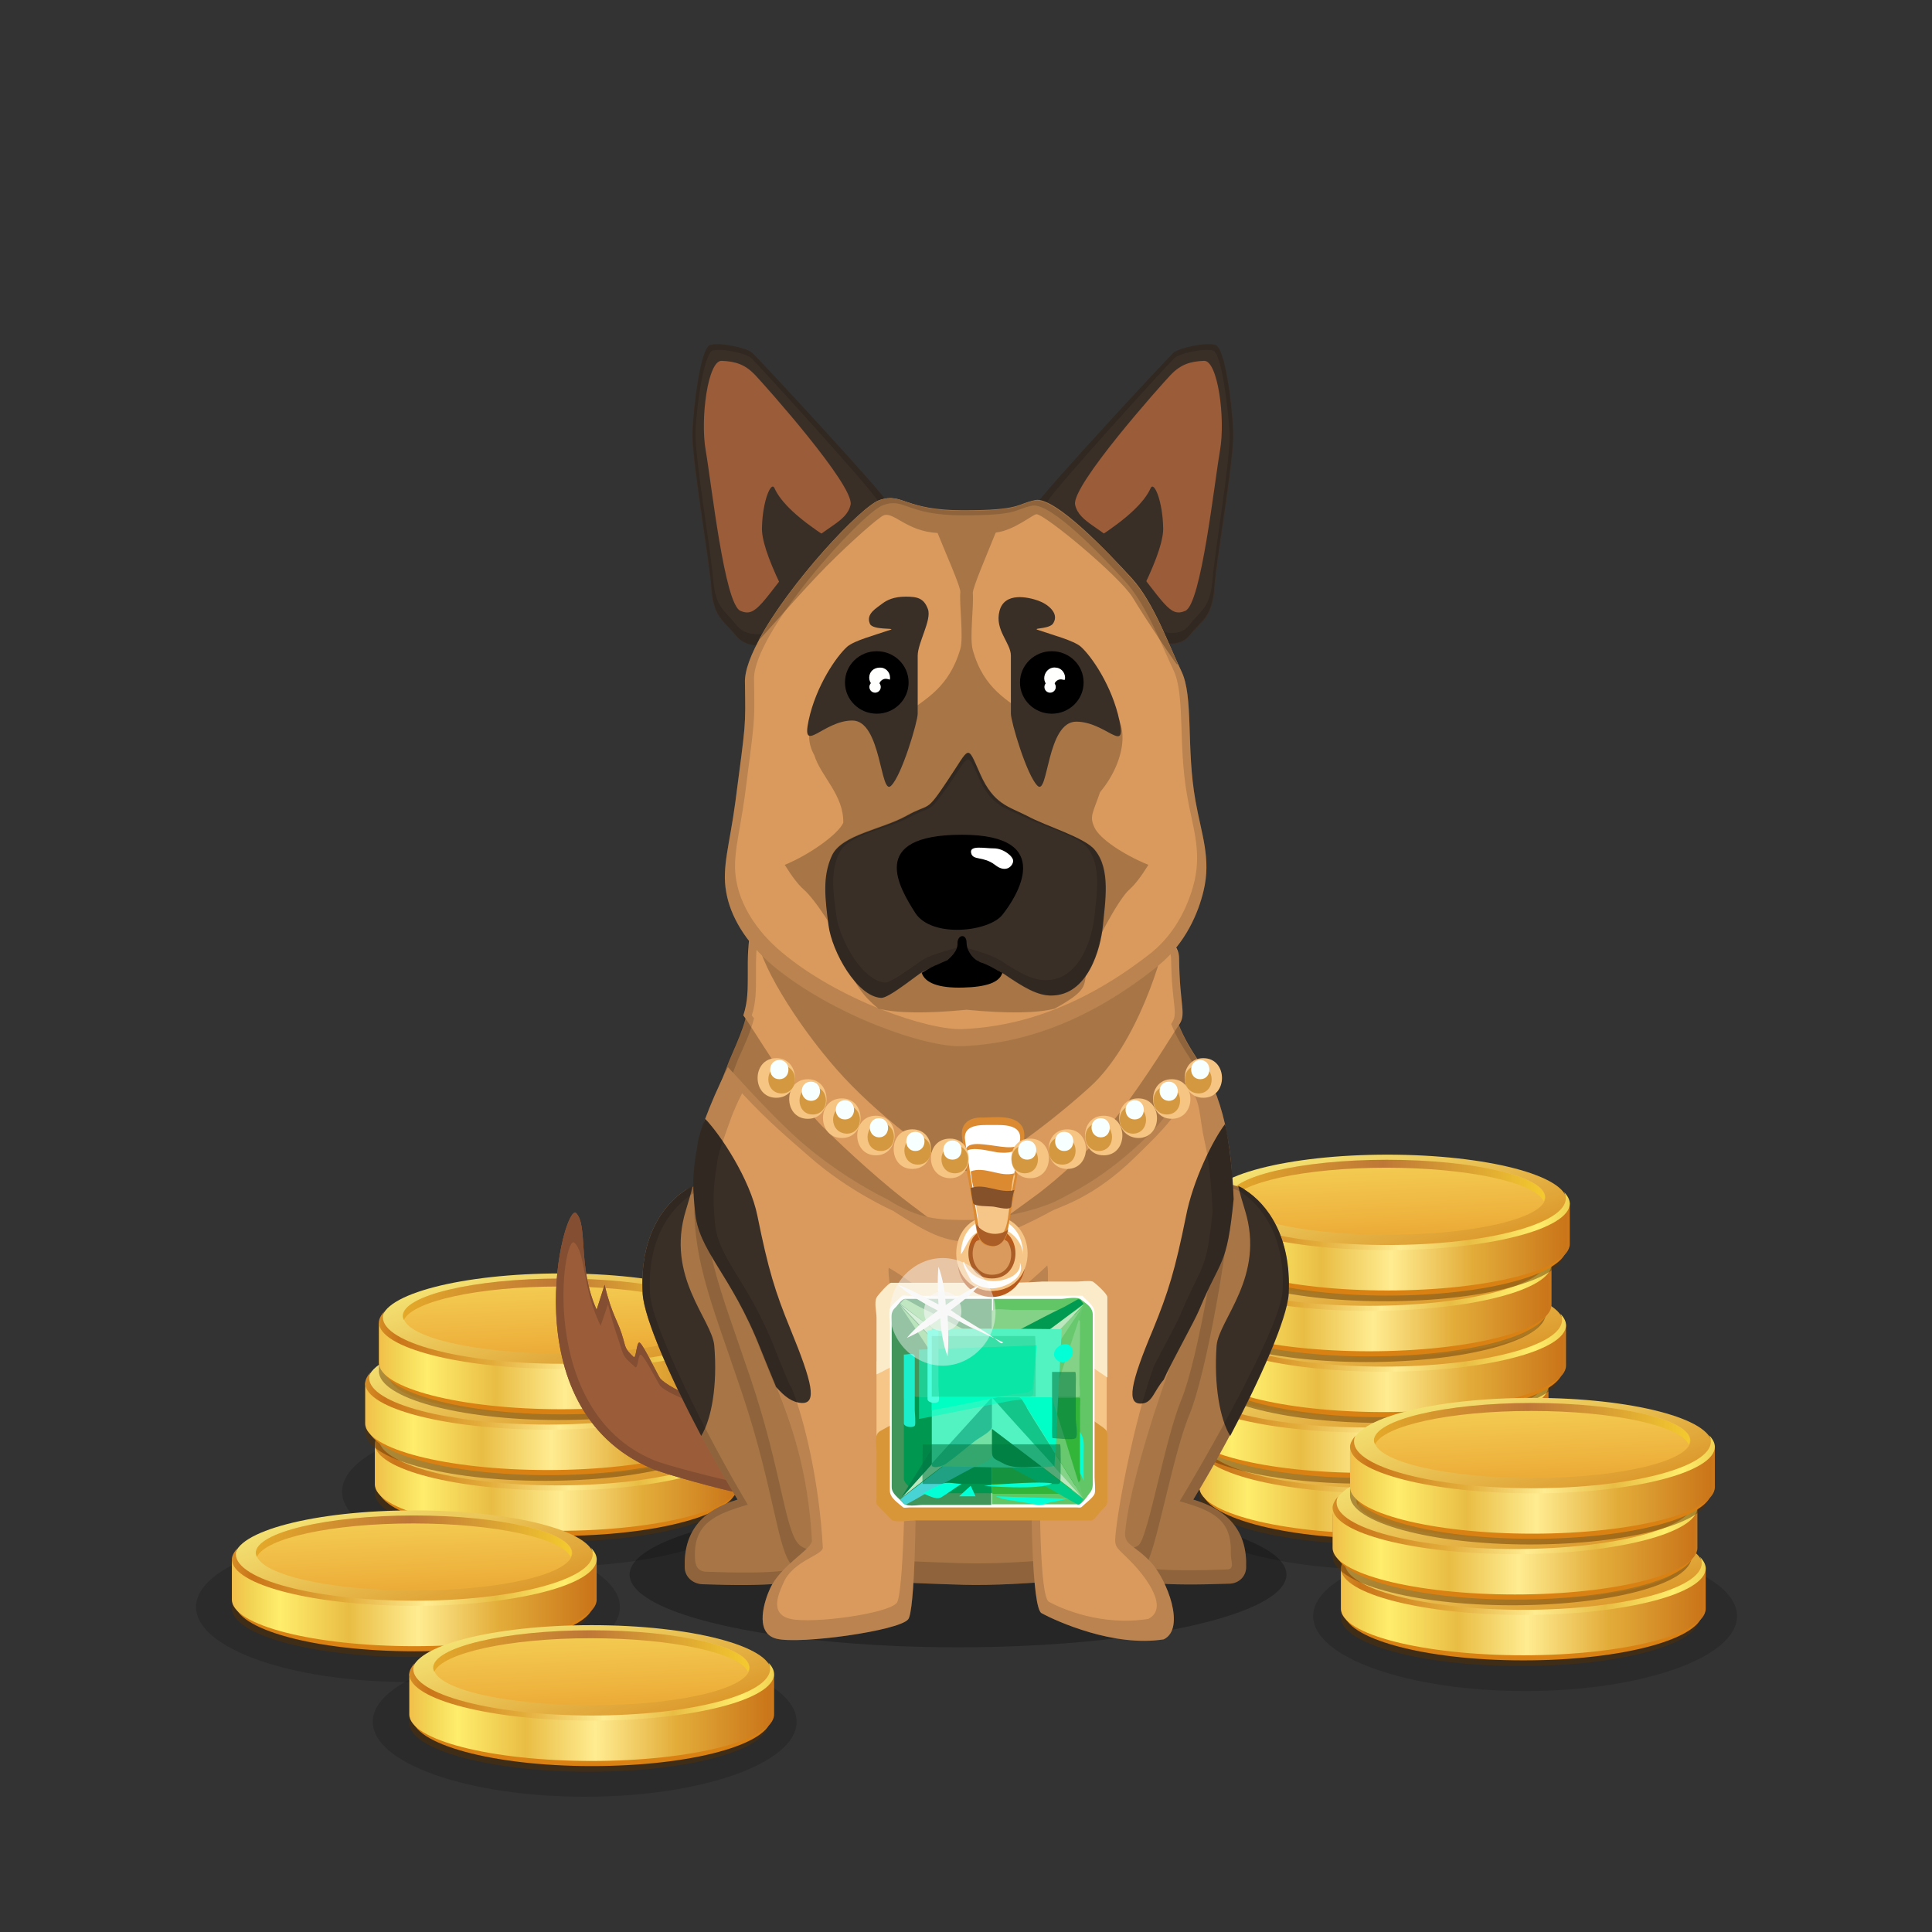 ﻿<?xml version="1.0" encoding="utf-8"?><!DOCTYPE svg PUBLIC "-//W3C//DTD SVG 1.1//EN" "http://www.w3.org/Graphics/SVG/1.1/DTD/svg11.dtd"><svg x="0" y="0" width="340px" height="340px" viewBox="0, 0, 340, 340" preserveAspectRatio="xMidYMid" font-size="0" id="a" enable-background="new 0 0 340 340" xmlns="http://www.w3.org/2000/svg" xmlns:xlink="http://www.w3.org/1999/xlink" xmlns:xml="http://www.w3.org/XML/1998/namespace" version="1.1"><rect x="0" y="0" width="340" height="340" fill="#333333" stroke="none"/><g id="b" fill="#000"><g transform="translate(210.195, 245.501)" id="c"><ellipse cx="32.5" cy="17.5" rx="37.3" ry="13.2" opacity="0.15" id="d" /><use xlink:href="#e" x="0.86" y="0" /><use xlink:href="#e" x="-1.89" y="-10.7" /><use xlink:href="#e" x="1.2" y="-21.4" /><use xlink:href="#e" x="-1.35" y="-32.1" /><use xlink:href="#e" x="1.86" y="-42.8" /></g><g transform="translate(64.995, 245.001)" id="f"><ellipse cx="32.5" cy="17.5" rx="37.3" ry="13.2" opacity="0.15" id="g" /><use xlink:href="#e" x="0.97" y="0" /><use xlink:href="#e" x="-0.73" y="-10.7" /><use xlink:href="#e" x="1.68" y="-21.4" /></g></g><g id="h" fill="#000"><g id="i"><g transform="translate(0, 0) translate(0, 224)" id="j"><ellipse cx="168.6" cy="53.1" rx="57.8" ry="12.8" fill-opacity="0.25" id="k" /></g><g id="l"><g transform="translate(97.9, 61) translate(33.5, 179) scale(-1, 1) translate(-33.5, -179) translate(0, 154)" id="m"><path d="M41.5 31.4 C45.2 30.1 47.9 28.5 48.7 27.6 C49.1 27.1 51.6 21.8 52.3 21.3 C52.9 20.9 52.9 24.2 53.4 23.8 C54.9 22.4 54.8 22.1 55.2 20.7 C56.1 17.4 57.2 16.6 58.5 11.1 L59.9 15.5 C63.3 7.9 61.4 0.7 63.5 -1.5 C65.6 -3.7 75.2 32.7 50.3 43.4 C48.1 44.4 37.3 47.3 35.4 47.6 C23.7 49.1 1.5 47 1.5 47 L1.5 34.8 C1.3 34.8 27.9 36.1 41.5 31.4 z" id="n" fill="#9A5C39" /><path d="M41.5 31.4 C45.2 30.1 47.9 28.5 48.7 27.6 C49.1 27.1 51.6 21.8 52.3 21.3 C52.9 20.9 52.9 24.2 53.4 23.8 C54.9 22.4 54.8 22.1 55.2 20.7 C56.1 17.4 57.2 16.6 58.5 11.1 L59.9 15.5 C63.3 7.9 61.4 0.7 63.5 -1.5 C65.6 -3.7 75.2 32.7 50.3 43.4 C48.1 44.4 37.3 47.3 35.4 47.6 C23.7 49.1 1.5 47 1.5 47 L1.5 34.8 C1.3 34.8 27.9 36.1 41.5 31.4 z" id="o" fill="#9A5C39" /><path d="M41.5 31.4 C45.2 30.1 47.9 28.5 48.7 27.6 C49.1 27.1 51.6 21.8 52.3 21.3 C52.9 20.9 52.9 24.2 53.4 23.8 C54.9 22.4 54.8 22.1 55.2 20.7 C56.1 17.4 57.2 16.6 58.5 11.1 L59.9 15.5 C63.3 7.9 61.4 0.7 63.5 -1.5 C65.6 -3.7 75.2 32.7 50.3 43.4 C48.1 44.4 37.3 47.3 35.4 47.6 C23.7 49.1 1.5 47 1.5 47 L1.5 34.8 C1.3 34.8 27.9 36.1 41.5 31.4 z M42.1 32.1 C29.3 36.2 4 36 4 36 L4.3 45.8 C4.3 45.8 24.5 47.1 35.5 45.8 C37.4 45.5 48.1 42.8 50 41.9 C70.6 33.2 65.8 1.7 63.8 3.7 C61.8 5.6 62.4 11.8 59.2 18.3 L57.9 14.5 C56.7 19.3 56.3 19.9 55.4 22.8 C55 24 54.5 24.3 53.1 25.6 C52.6 25.9 52.6 23.1 52.1 23.4 C51.4 23.8 49.1 28.4 48.7 28.9 C48.1 29.6 45.5 31 42.1 32.1 z" opacity="0.15" id="p" /></g><g transform="translate(121.7, 275.3) scale(1) translate(-121.7, -275.3) translate(98, 60.6) translate(15, 148)" id="q"><g id="r"><path d="M7.5 67.2 C7.3 61.1 10.4 57.2 16.8 55.3 C9.2 42.9 0.5 25.2 0.1 19.1 C-0.5 9 3.8 3.3 7.7 0.8 C10.3 -0.9 22 -1.6 27.5 0.1 C33.1 1.6 35.6 7.3 37.4 8.7 C42.7 12.6 47.5 20.2 49.1 25.6 C52.1 35.9 50.3 51.1 49.5 64.3 C44.4 65.8 27.6 69.8 23.9 70.1 C20.7 70.4 16.2 70.4 10.6 70.2 C8.8 70.1 7.5 68.8 7.5 67.2 z" id="s" fill="#A87646" /><path d="M10.4 44.1 C5 33.9 0.4 23.5 0.1 19.1 C-0.5 9 3.8 3.3 7.7 0.8 C8 0.5 8.5 0.3 8.9 0.1 C8.6 1.4 8.2 2.8 7.7 4.4 C4.1 16.1 12.3 23.6 12.7 28.2 C13.3 35.2 12.2 41.2 10.4 44.1 z" id="t" fill="#3A2F27" /><path d="M7.5 67.2 C7.3 61.1 10.4 57.2 16.8 55.3 C9.2 42.9 0.5 25.2 0.1 19.1 C-0.5 9 3.8 3.3 7.7 0.8 C10.3 -0.9 22 -1.6 27.5 0.1 C33.1 1.6 35.6 7.3 37.4 8.7 C42.7 12.6 47.5 20.2 49.1 25.6 C52.1 35.9 50.3 51.1 49.5 64.3 C44.4 65.8 27.6 69.8 23.9 70.1 C20.7 70.4 16.2 70.4 10.6 70.2 C8.8 70.1 7.5 68.8 7.5 67.2 z M9.3 65.4 C9.3 66.9 9.8 68 11.4 68 C16.9 68.2 21.2 68.2 24.2 67.9 C27.7 67.6 42.8 64 47.7 62.6 C48.5 50 51.2 35.2 48.4 25.3 C46.9 20 42.3 12.8 37.2 9.1 C35.5 7.8 33.1 2.3 27.7 0.9 C22.3 -0.7 11.2 -0.1 8.7 1.6 C5 4.1 0.8 9.5 1.4 19.2 C1.8 25 11.4 44.2 18.6 56.2 C12.7 57.9 9.1 59.6 9.3 65.4 z" opacity="0.15" id="u" /></g></g><g transform="translate(218.3, 275.3) scale(1) translate(-218.3, -275.3) translate(98, 60.6) translate(105.5, 184.5) scale(-1, 1) translate(-105.5, -184.5) translate(80, 148)" id="v"><g id="w"><path d="M9.7 67.2 C9.5 61.1 12.6 57.2 19 55.3 C11.4 42.9 2.7 25.2 2.3 19.1 C1.7 9 6 3.3 9.9 0.8 C12.4 -0.9 22 -1.6 27.6 0.1 C33.8 1.8 39.5 5.7 43.8 9.6 C46.8 12.2 48.4 18 50 23.4 C53 33.7 50.8 52.1 50 65.2 C44.9 66.7 29.7 69.7 26 70 C22.8 70.3 18.3 70.3 12.7 70.1 C11 70.1 9.7 68.8 9.7 67.2 z" id="x" fill="#A87646" /><path d="M12.5 44.1 C7.1 33.9 2.5 23.5 2.2 19.1 C1.7 9 6 3.3 9.9 0.8 C10.2 0.5 10.7 0.3 11.1 0.1 C10.8 1.4 10.4 2.8 9.9 4.4 C6.3 16.1 14.5 23.6 14.9 28.2 C15.4 35.2 14.3 41.2 12.5 44.1 z" id="y" fill="#3A2F27" /><path d="M9.7 67.2 C9.5 61.1 12.6 57.2 19 55.3 C11.4 42.9 2.7 25.2 2.3 19.1 C1.7 9 6 3.3 9.9 0.8 C12.4 -0.9 22 -1.6 27.6 0.1 C33.8 1.8 39.5 5.7 43.8 9.6 C46.8 12.2 48.4 18 50 23.4 C53 33.7 50.8 52.1 50 65.2 C44.9 66.7 29.7 69.7 26 70 C22.8 70.3 18.3 70.3 12.7 70.1 C11 70.1 9.7 68.8 9.7 67.2 z M12.4 64.8 C12.4 66.3 11.6 67.6 13.2 67.6 C18.7 67.8 23 67.8 26 67.5 C29.5 67.2 42.9 64.4 47.8 63 C48.6 50.3 51.8 32.6 49 22.8 C47.5 17.5 45.9 12 43.1 9.6 C38.9 5.9 33.4 2.2 27.6 0.5 C22.2 -1.1 13.1 -0.4 10.6 1.2 C6.9 3.6 2.7 9.2 3.3 18.7 C3.7 24.5 14.2 43.6 21.4 55.6 C15.3 57.3 12.2 59 12.4 64.8 z" opacity="0.15" id="z" /></g></g><g transform="translate(98, 60.6) translate(25, 71)" id="a1"><g id="b1"><path d="M69.5 24.8 C69.5 41 72.2 39.3 73.9 43.9 C75.6 48.5 82.5 57.5 83.8 70.3 C85.1 83.1 84.4 97 80.4 108.7 C76.4 120.4 79.3 141.6 69.6 144.3 C69.3 144.4 37.7 147.4 26 144.3 C13.8 141.1 19.8 128.1 14.4 110.8 C9 93.5 8.1 84.8 8.4 70.4 C8.7 56 18.7 48.8 20.5 43.9 C22.3 39 24.6 37.2 24.6 24.8 C24.6 12.4 32.6 5.4 50.1 5.9 C55.4 5.9 69.5 8.4 69.5 24.8 z" id="c1" fill="#453D37" /><g id="d1"><path d="M8.7 40.5 C8.6 41.2 8.6 42.1 8.7 43.4 C8.9 47.3 7 51.1 5.3 55.1 C2.8 61.3 -0.1 70.5 -0.5 75.6 C-1.7 88.9 2 96.6 7.7 113.6 C13.4 130.6 13.9 141.5 16.6 144 C19.3 146.5 37.2 147 46.6 147.3 C56 147.6 76.8 145.7 78.6 144 C80.4 142.3 83.4 124.7 86.4 117.4 C89.4 110.1 93.5 86.6 93.8 78 C94.1 68.2 90.7 59.4 87.8 54.9 C86.1 52.3 81.6 45.5 84 40 C84.2 38.6 59.2 38.8 8.7 40.5 z" id="e1" fill="#A87646" /><path d="M9.3 30.9 C7.8 37.9 9.4 42.3 7.8 47.1 C9.2 48.8 16.3 61 21.5 66.4 C26.2 71.1 33 77.2 37.6 80.6 C42.2 84 44.6 86.3 46.9 86.4 C49.2 86.5 56.7 80.6 59.8 78.4 C62.8 76.1 69.6 70.5 75.4 62.4 C80.6 55.2 83.7 49.8 84.4 48.9 C85.9 46.9 84.6 45.8 84.5 37 C84.4 29.2 61.8 29.3 51.2 29.5 C40.6 29.7 12.2 25.2 9.3 30.9 z" id="f1" fill="#DA9A5D" /><path d="M11.6 21.9 C10.3 23.4 9.6 28.3 10.3 33.6 C11 38.9 18.6 50.6 25.6 58.1 C32.6 65.6 44.2 74.4 47.4 74.5 C49.9 74.6 60.4 67.3 68.8 59.7 C77.2 52.1 81.8 36.2 82.3 32.4 C83.1 27.2 82.5 22.7 80.9 21.2 C77.9 18.5 76.2 -0.6 46.5 -0.6 C17.2 -0.6 14.2 18.9 11.6 21.9 z" id="g1" fill="#A87646" /></g><path d="M10 30 C9.9 26.2 10.6 22.9 11.6 21.8 C14.2 18.8 17.3 -0.7 46.7 -0.7 C76.3 -0.6 78 18.5 81 21.2 C82.6 22.7 83.2 27.2 82.4 32.4 C82.4 32.7 82.3 33.1 82.2 33.5 C83.6 34.5 84.5 35.7 84.5 37.2 C84.6 45.9 85.9 47.1 84.5 49 C85.5 51.5 86.9 53.7 87.7 54.9 C90.6 59.4 94 68.2 93.7 78 C93.4 86.7 89.3 110.2 86.3 117.4 C83.3 124.6 80.3 142.3 78.5 144 C76.7 145.7 55.9 147.6 46.5 147.3 C37.1 147 19.2 146.5 16.5 144 C13.8 141.5 13.3 130.6 7.6 113.6 C1.9 96.6 -1.8 89 -0.6 75.6 C-0.2 70.5 2.7 61.3 5.2 55.1 C6.3 52.6 7.4 50.1 8.1 47.7 C7.9 47.5 7.8 47.3 7.7 47.2 C9.3 42.3 7.7 37.9 9.2 31 C9.5 30.6 9.7 30.3 10 30 z M11.4 30.6 C11.1 30.9 10.9 31.1 10.7 31.5 C9.3 38.2 10.8 42.5 9.3 47.1 C9.4 47.2 9.5 47.4 9.7 47.6 C9.1 50 8 52.4 6.9 54.8 C4.5 60.8 1.7 69.6 1.3 74.6 C0.1 87.3 3.6 94.7 9.1 111 C14.6 127.3 15.1 137.9 17.7 140.3 C20.3 142.7 37.5 143.2 46.6 143.5 C55.7 143.8 75.7 142 77.4 140.3 C79.1 138.7 82 121.7 84.9 114.7 C87.8 107.7 91.7 85 92 76.6 C92.3 67.2 89 58.7 86.2 54.3 C85.4 53.1 84.1 51.1 83.1 48.6 C84.5 46.7 83.2 45.6 83.1 37.2 C83.1 35.8 82.3 34.6 80.9 33.7 C81 33.3 81.1 32.9 81.1 32.6 C81.9 27.6 81.3 23.3 79.8 21.8 C76.9 19.3 75.3 0.9 46.7 0.9 C18.4 0.9 15.4 19.7 12.9 22.6 C11.9 23.9 11.3 27 11.4 30.6 z" opacity="0.15" id="h1" /></g></g><g transform="translate(98, 60.6) translate(24, 127)" id="i1"><path d="M6.1 0.2 C11.1 5.7 15.3 10.1 18.8 13.2 C26.2 19.7 34 23.4 34.2 23.5 C39.7 27 43.3 27.1 48.3 27.1 C53.3 27.1 61.1 25.3 64.4 23.5 C66 22.6 72.5 19.8 80.3 12 C83.2 9.2 86 4.8 88.8 -1 C90.9 1.7 92.5 5.5 93.6 10.3 C94.4 14.1 91.9 19.6 92.1 24.6 C90.9 36.8 87.7 37.7 83.8 47 C82.9 49.2 84.6 50.8 83.6 53.8 C80.2 63.3 76.6 75.4 76 82 C75.8 84.4 77.6 84.2 80.5 87.3 C83.4 90.4 86.7 99 82.8 100.9 C74 102.3 63.9 97.7 61.3 96.3 C59.6 95.4 59.3 78 59.6 61.4 C59.7 51.6 60.3 42 59.6 39.7 C57.5 41.8 51.1 46.2 48.5 46 C45.9 45.8 43.6 42.3 37.8 38.9 C37.4 41.1 38.8 52.2 39 61.3 C39.4 78 39 96.2 37.8 97.4 C36.1 99.4 18.9 101.8 14.7 100.8 C10.5 99.8 12.7 93.7 13.5 92 C15.4 87.8 21 85 20.9 83.5 C20.2 71.3 17.3 63 14.7 56.5 C13.7 54.1 14.3 49.9 13.5 47.9 C8.1 34.4 6.9 36.4 4.9 31.7 C3.2 27.8 1 25.4 2 21.1 C3 16.8 1.4 11 2.1 9.3 C3 6.9 4.3 3.8 6.1 0.2 z" id="j1" fill="#DA9A5D" /><path d="M93.6 10.2 C94.4 14 94.9 18.4 95.1 23.4 C93.9 35.6 92.9 33.6 89 43 C88.1 45.1 83.9 52.6 82.8 55.2 C81 57.3 80.8 59.3 78.9 59.4 C76.2 59.6 76.9 55.9 80.9 46.4 C83.6 39.8 84.8 35.9 86.7 26.5 C87.9 20.2 91.4 13.1 93.6 10.2 z" id="k1" fill="#3A2F27" /><path d="M14.6 56.5 C13.6 54.1 12.7 51.9 11.9 49.9 C6.6 36.4 0.8 32.6 0.3 25.4 C-0.3 19.9 0.1 17.8 0.8 13.5 C1 12.4 1.4 11 2.1 9.3 C4.8 12.1 10 19.9 11.3 26.4 C13.2 35.8 14.4 39.7 17.1 46.3 C21 55.8 21.8 59.4 19.1 59.3 C17.4 59.2 16.1 58.2 14.6 56.5 z" id="l1" fill="#3A2F27" /><path d="M6.1 0.2 C11.1 5.7 15.3 10.1 18.8 13.2 C26.2 19.7 34 23.4 34.2 23.5 C39.7 27 43.3 27.1 48.3 27.1 C53.3 27.1 61.1 25.3 64.4 23.5 C66 22.6 72.5 19.8 80.3 12 C83.2 9.2 86 4.8 88.8 -1 C90.9 1.7 92.5 5.5 93.6 10.3 C94.4 14.1 94.9 18.5 95.1 23.5 C93.9 35.6 92.9 33.6 89 43 C88.3 44.7 85.5 49.8 83.8 53.1 C83.8 53.3 83.7 53.5 83.6 53.8 C80.2 63.3 76.6 75.4 76 82 C75.8 84.4 77.6 84.2 80.5 87.3 C83.4 90.4 86.7 99 82.8 100.9 C74 102.3 63.9 97.7 61.3 96.3 C59.6 95.4 59.3 78 59.6 61.4 C59.7 51.6 60.3 42 59.6 39.7 C57.5 41.8 51.1 46.2 48.5 46 C45.9 45.8 43.6 42.3 37.8 38.9 C37.4 41.1 38.8 52.2 39 61.3 C39.4 78 39 96.2 37.8 97.4 C36.1 99.4 18.9 101.8 14.7 100.8 C10.5 99.8 12.7 93.7 13.5 92 C15.4 87.8 21 85 20.9 83.5 C20.2 71.5 17.4 63.3 14.9 56.9 C14.8 56.8 14.7 56.6 14.5 56.5 C13.5 54.1 12.6 51.9 11.8 49.9 C6.6 36.4 0.8 32.6 0.3 25.4 C-0.3 19.9 0.1 17.8 0.8 13.5 C1 12.4 1.4 11 2.1 9.3 C3 6.9 4.3 3.8 6.1 0.2 z M8.6 4.8 C6.9 8.1 6.3 10.2 5.5 12.4 C4.9 14 4.5 15.3 4.3 16.4 C3.7 20.4 3.3 22.3 3.8 27.4 C4.3 34 9.6 37.5 14.5 50.1 C15.2 52 16.1 54 17 56.2 C17.1 56.3 17.2 56.4 17.3 56.6 C19.7 62.6 22.2 73.6 22.8 84.7 C22.9 86.1 17.6 87 15.9 90.9 C15.2 92.5 13.2 96.4 17.1 97.3 C21 98.2 34.2 96.4 35.8 94.5 C36.9 93.4 37.5 74.5 37.2 58.9 C37 50.5 34 37.5 34.4 35.5 C39.8 38.6 46.5 44.9 48.8 45 C51.1 45.1 60.4 37 62.3 35.1 C62.9 37.2 61.2 52.7 61.1 61.8 C60.8 77.1 61 93.5 62.6 94.3 C65 95.6 72 98.6 80.1 97.3 C83.7 95.4 79.9 90.2 77.2 87.4 C74.5 84.6 74.1 84.9 74.3 82.6 C74.9 76.5 77.7 62.4 80.8 53.6 C80.9 53.4 80.9 53.2 81 53 C82.5 49.9 85.2 45.2 85.8 43.6 C89.4 34.9 90.3 36.7 91.4 25.6 C91.2 20.9 90.8 16.8 90 13.3 C89 8.9 89.4 6.5 87.5 4 C84.9 9.5 80.4 13.4 77.8 16 C70.5 23.2 64.6 24.7 63.1 25.5 C60 27.2 52.9 30.9 48.3 30.9 C43.7 30.9 40.2 28.7 35.2 25.5 C35 25.4 27.3 22 20.5 16 C17.2 13.1 13.2 9.8 8.6 4.8 z" opacity="0.15" id="m1" /></g></g><g id="n1"><g transform="translate(98, 60.6) translate(23, 0)" id="o1"><g transform="translate(18.796, 27.5) scale(-1, 1) translate(-18.796, -27.5) translate(0.796, 0)" id="p1"><path d="M6.1 38.9 C10.1 42.5 15.4 46.7 17.9 49.8 C20.7 53.3 26 54.1 28.3 51.3 C30.6 48.5 32.3 48.1 32.7 42.7 C33.1 37.3 36.2 20.2 36 15.4 C35.8 10.6 34.5 0.6 32.8 0.1 C31.1 -0.4 26.4 0.6 25.4 1.5 C24.4 2.4 2.2 26.3 1.3 28.2 C0.3 30.1 2.1 35.2 6.1 38.9 z" id="q1" fill="#3A2F27" /><path d="M6.1 38.9 C2.1 35.2 0.3 30.1 1.3 28.2 C2.2 26.3 24.4 2.4 25.4 1.5 C26.4 0.6 31.1 -0.4 32.8 0.1 C34.5 0.6 35.7 10.6 35.9 15.3 C36.1 20 33 37.3 32.6 42.7 C32.2 48.1 30.5 48.5 28.2 51.3 C25.9 54.1 20.6 53.3 17.8 49.8 C15.4 46.7 10.1 42.5 6.1 38.9 z M7.7 37.7 C11.4 41.1 16.3 45.1 18.6 48 C21.2 51.3 26.1 52.1 28.2 49.4 C30.3 46.7 31.9 46.4 32.3 41.3 C32.7 36.2 35.5 20.1 35.4 15.6 C35.3 11.1 33.9 1.6 32.4 1.1 C30.8 0.6 26.5 1.6 25.6 2.4 C24.7 3.2 4.1 25.8 3.3 27.6 C2.3 29.4 4 34.2 7.7 37.7 z" opacity="0.15" id="r1" /><path d="M8.1 28.2 C7.5 24.8 23.1 7.3 24.9 5.4 C26.7 3.5 28.4 3 30.8 2.9 C33.2 2.8 34.6 13 33.6 18.7 C32.6 24.4 30.3 45.7 27.5 46.9 C24.7 48.1 23.9 45.6 16.5 36.4 C13.2 32.2 8.8 31.5 8.1 28.2 z" id="s1" fill="#9A5C39" /><path d="M12.2 34 C17.3 30.7 20.4 27.8 21.5 25.3 C22.1 24 23.6 27.6 23.7 32.2 C23.8 34.2 22.7 37.6 20.4 42.4 L12.2 34 z" id="t1" fill="#3A2F27" /></g></g><g transform="translate(98, 60.6) translate(102.4, 27) scale(-1, 1) translate(-102.4, -27) translate(83.4, 0)" id="u1"><g transform="translate(18.704, 27) scale(-1, 1) translate(-18.704, -27) translate(0.204, 0)" id="v1"><path d="M4.4 39.1 C8.4 42.7 13.1 47.2 16.8 49.8 C20.4 52.4 24.9 54.1 27.2 51.3 C29.5 48.5 31.2 48.1 31.6 42.7 C32 37.3 35.1 20.2 34.9 15.4 C34.7 10.6 33.4 0.6 31.7 0.1 C30 -0.4 25.3 0.6 24.3 1.5 C23.3 2.4 1.1 26.3 0.2 28.2 C-0.8 30.1 0.4 35.4 4.4 39.1 z" id="w1" fill="#3A2F27" /><path d="M4.4 39.1 C0.4 35.4 -0.8 30.1 0.2 28.2 C1.1 26.3 23.3 2.4 24.3 1.5 C25.3 0.6 30 -0.4 31.7 0.1 C33.4 0.6 34.6 10.6 34.8 15.3 C35 20 31.9 37.2 31.5 42.6 C31.1 48 29.4 48.4 27.1 51.2 C24.8 54 20.3 52.3 16.7 49.7 C13 47.2 8.4 42.7 4.4 39.1 z M6.1 37.9 C9.8 41.3 14.1 45.5 17.5 48 C20.8 50.5 25 52.1 27.1 49.4 C29.2 46.7 30.8 46.4 31.2 41.3 C31.6 36.2 34.4 20.1 34.2 15.6 C33.9 11 32.8 1.6 31.3 1.1 C29.7 0.6 25.4 1.6 24.5 2.4 C23.5 3.3 3 25.8 2.2 27.6 C1.3 29.4 2.4 34.4 6.1 37.9 z" opacity="0.15" id="x1" /><path d="M7 28.2 C6.4 24.8 22 7.3 23.8 5.4 C25.6 3.5 27.3 3 29.7 2.9 C32.1 2.8 33.5 13 32.5 18.7 C31.5 24.4 29.2 45.7 26.4 46.9 C23.6 48.1 22.8 45.6 15.4 36.4 C12 32.2 7.7 31.5 7 28.2 z" id="y1" fill="#9A5C39" /><path d="M11 34 C16.1 30.7 19.2 27.8 20.3 25.3 C20.9 24 22.4 27.6 22.5 32.2 C22.6 34.2 21.5 37.6 19.2 42.4 L11 34 z" id="z1" fill="#3A2F27" /></g></g><g transform="translate(98, 60.6) translate(30, 28)" id="a2"><g id="b2"><path d="M25.3 87.5 C28.4 87.8 32.5 88 35 86.7 C37.7 85.3 39.2 83.9 41.4 81.5 C43.9 85 46 86.1 49.2 87.5 C52.2 88.9 56.2 87.9 58.7 87.2 C61.2 86.4 66.9 83.2 67.5 79.5 C68.2 75.3 68.7 70.2 66.8 63.2 C65.2 57.1 57.5 53.8 53.8 49.9 C51.1 47 47.5 36.3 47.2 34.6 C46.4 31.2 46.5 27.6 47.7 20.5 C48.9 12.9 53.8 10.5 53.8 8 C53.8 5.6 48.7 10 42.5 10.1 C36.4 10.2 29.7 4.7 29.7 8 C29.7 11.4 34.7 13.8 35.7 19.5 C36.7 25.2 36.7 28.1 35.7 34 C35.1 37.5 31.6 47.8 28.3 50.4 C22.6 54.9 15.7 59.4 15.1 65.9 C14.5 72.6 13.8 76.4 15.7 80.1 C18 84.9 22.2 87.1 25.3 87.5 z" id="c2" fill="#594F46" /><path d="M41.4 1.3 C51.8 1.3 50.7 0.2 54.1 -0.5 C57.5 -1.2 67.3 8.9 71.2 13.2 C75.1 17.5 77.7 25 79.9 29.5 C82.1 34 80.7 43 82.4 52.4 C83.4 58.1 85.2 62.5 83.8 68.2 C82.9 72 80.7 77.3 76 81.2 C60.7 93.6 47.9 95.2 41.4 95.5 C35 95.8 18.6 90.1 8.1 81.4 C3.1 77.2 0.5 72.5 -0.2 68.4 C-1 64 0.4 60.1 1.4 52.6 C3.3 38.1 3.2 39.6 3.1 31.6 C2.7 23 22.7 0.8 26.8 -0.6 C30.9 -2 31.2 1.3 41.4 1.3 z" id="d2" fill="#DA9A5D" /><path d="M47.4 5.1 C50.5 4.7 53.8 1.9 54.4 1.9 C55.9 1.9 68.9 12.7 71.3 16.5 C73.7 20.5 78.7 27.9 79.1 28.3 C79.1 28.3 79.2 28.3 79.3 28.3 C77.2 23.6 74.7 17.1 71.1 13.2 C67.3 8.8 57.6 -1.3 54.2 -0.6 C50.8 0.1 51.8 1.2 41.5 1.2 C31.2 1.2 30.9 -1.9 26.8 -0.6 C23.6 0.4 10.8 14.1 5.5 24.1 C7.7 21.8 12.7 15.9 17.5 11 C22.1 6.4 26.7 2.4 27.5 2.1 C29.3 1.4 31.5 4.9 37 5.2 C38.1 8 41.1 14.7 41 15.6 C40.8 17.7 41.6 23.6 41 25.6 C39 32.5 34.7 34.5 31.4 37 C26 35.6 22 32.8 18.6 34.9 C15.2 36.9 13.1 40.3 15.3 44.3 C16.5 48.1 20.5 51.3 20.4 56.2 C19.5 58.2 14.5 61.8 10.1 63.6 C11.4 65.7 12.5 67.1 13.4 67.9 C15.4 69.6 19.6 76 20.4 78.7 C21.5 82.6 22.7 85.8 26.6 88.9 C29.7 89.7 34.9 89.8 42.1 89.1 C49.4 89.8 54.6 89.7 57.6 88.9 C64.3 85.2 62.4 84.8 63.5 80.9 C64.3 78.2 68.8 69.6 70.8 67.9 C71.7 67.1 72.8 65.7 74.1 63.6 C69.7 61.8 65.5 59 64.6 57 C63.7 55 64.3 54.6 65.6 50.8 C70.3 45.2 71.4 37.2 65.6 35.1 C59.8 33 58.2 35.8 52.8 37.2 C49.5 34.7 45.1 32.7 43.2 25.8 C42.6 23.8 43.4 17.9 43.2 15.8 C43.1 14.9 46.1 8 47.2 5.2 C47.2 5.2 47.3 5.1 47.4 5.1 z" id="e2" fill="#A87646" /><path d="M41.4 1.3 C51.8 1.3 50.7 0.2 54.1 -0.5 C57.5 -1.2 67.3 8.9 71.2 13.2 C75.1 17.5 77.7 25 79.9 29.5 C82.1 34 80.7 43 82.4 52.4 C83.4 58.1 85.2 62.5 83.8 68.2 C82.9 72 80.7 77.3 76 81.2 C60.7 93.6 47.9 95.2 41.4 95.5 C35 95.8 18.6 90.1 8.1 81.4 C3.1 77.2 0.5 72.5 -0.2 68.4 C-1 64 0.4 60.1 1.4 52.6 C3.3 38.1 3.2 39.6 3.1 31.6 C2.7 23 22.7 0.8 26.8 -0.6 C30.9 -2 31.2 1.3 41.4 1.3 z M41.4 2.1 C31.5 2.1 31.2 -1.1 27.4 0.3 C23.6 1.7 4.3 23 4.7 31.1 C4.8 38.9 4.9 37.3 3.1 51.3 C2.1 58.6 0.8 62.3 1.6 66.5 C2.3 70.4 4.8 75 9.6 79 C19.6 87.4 35.4 92.8 41.5 92.5 C47.7 92.2 59.9 90.7 74.7 79 C79.2 75.3 81.3 70.2 82.2 66.5 C83.5 60.9 81.8 56.7 80.9 51.3 C79.3 42.3 80.6 33.7 78.5 29.3 C76.4 24.9 73.8 17.9 70 13.7 C66.2 9.5 56.9 -0.3 53.6 0.4 C50.3 1.1 51.4 2.1 41.4 2.1 z" opacity="0.15" id="f2" /></g></g><g id="g2"><g transform="translate(98, 60.2) translate(48, 59)" id="h2"><path d="M20.8 18.1 C16.8 24.1 17.8 22 13.5 24.4 C9.2 26.8 2.1 27.7 0.4 31.4 C-1.3 35.1 -0.8 38.9 -0.2 43.6 C0.4 48.3 4.8 56.1 9 56.4 C9.9 56.5 11.9 55.1 15.8 52.2 C17 51.3 19.5 50.4 23.3 49.4 C26.8 50.3 29.3 51.3 30.7 52.2 C34.2 54.6 36.6 56 39 56 C45.5 56 47.7 47.7 48.1 43.7 C48.5 39.4 49.5 33.8 46.7 30.4 C45 28.2 38.1 26.2 34.8 24.4 C31.5 22.7 28.9 22.4 26.5 17 C24.1 11.6 24.8 12.2 20.8 18.1 z" id="i2" fill="#3A2F27" /><path d="M20.8 18.1 C24.8 12.1 24 11.6 26.4 17 C28.8 22.4 31.4 22.7 34.7 24.4 C38 26.2 44.9 28.2 46.6 30.4 C49.4 33.9 48.4 39.5 48 43.7 C47.6 47.7 45.4 56 38.9 56 C36.5 56 34.1 54.6 30.6 52.2 C29.2 51.3 26.7 50.3 23.2 49.4 C19.4 50.4 16.9 51.3 15.7 52.2 C11.8 55.1 9.8 56.5 8.9 56.4 C4.7 56.1 0.4 48.2 -0.2 43.5 C-0.8 38.8 -1.3 35 0.4 31.3 C2.1 27.6 9.2 26.7 13.5 24.3 C17.8 21.9 16.9 24.1 20.8 18.1 z M21 18.9 C17.2 24.3 18.2 22.4 14.1 24.6 C10 26.8 3.3 27.6 1.7 30.9 C0.1 34.2 0.6 37.7 1.2 42 C1.8 46.3 5.8 53.4 9.7 53.7 C10.5 53.8 12.4 52.5 16.1 49.9 C17.2 49.1 19.6 48.3 23.2 47.4 C26.5 48.2 28.9 49.1 30.2 49.9 C33.5 52.1 35.8 53.3 38 53.3 C44.1 53.3 46.2 45.8 46.6 42.1 C47 38.2 47.9 33.1 45.3 29.9 C43.7 27.9 37.2 26.1 34.1 24.5 C31 23 28.5 22.7 26.3 17.8 C24.1 12.9 24.7 13.5 21 18.9 z" opacity="0.15" id="j2" /></g><g transform="translate(98, 60.2) translate(65, 102)" id="k2"><path d="M3.7 6.8 C3.2 7 2.7 7.2 2.1 7.5 C1.3 7.8 0.3 8.3 -0.8 9 C-0.2 10.8 2.2 11.7 6.4 11.6 C10.6 11.5 12.9 10.7 13.4 9 C11.9 8.2 10.8 7.6 10 7.3 C9.6 7.2 9.4 7.1 9.2 7 C9.6 7 9.7 7 9.5 7 C8.6 7 7.1 5.3 7.1 3.7 C7.1 2.1 5.6 2.2 5.5 3.7 C5.6 4.7 5 5.7 3.7 6.8 z" id="l2" /></g><g transform="translate(98, 58.6) translate(60, 89)" id="m2"><g id="n2"><path d="M3.1 13.1 C0.3 8.7 -5.5 -0.7 11.3 -0.7 C28.1 -0.7 20.8 10.4 18.4 13.4 C16 16.4 6 17.5 3.1 13.1 z" id="o2" /><path d="M17.1 4.6 C19.1 6.2 20.3 4.7 20.3 3.9 C20.3 3.1 18.6 1.7 16.9 1.7 C15.2 1.7 12.6 1.1 12.9 2.5 C13.2 3.9 15 3 17.1 4.6 z" id="p2" fill="#FFF" /></g></g><g transform="translate(98, 60.2) translate(45, 45)" id="q2"><path d="M-0.7 21.6 C0.6 15.5 4.2 10.3 6.1 8.6 C7.4 7.5 10.9 6.6 13.8 5.6 C14.5 5.3 10.6 5.7 10.1 4.6 C9.3 2.8 11.3 1.8 12.3 1 C13.1 0.4 14.3 -0.2 16.4 -0.2 C18.5 -0.2 19.6 0.1 20.3 2 C21 3.9 18.5 7.9 18.5 10.2 C18.5 12.5 18.5 19 18.5 20.4 C18.5 21.8 15.7 31.3 13.8 33.1 C11.9 34.9 12.1 21.6 7 21.6 C1.9 21.6 -2 27.7 -0.7 21.6 z" id="r2" fill="#3A2F27" /><g transform="translate(6, 10)" id="s2"><ellipse cx="5.3" cy="4.9" rx="5.6" ry="5.5" id="t2" /><path d="M7.6 4.4 C7.8 3.4 7.1 2.4 6.1 2.3 C5.1 2.2 4.2 2.7 4 3.7 C3.8 4.7 4.5 5.7 5.5 5.8 C5.6 5.8 5.6 5.8 5.7 5.8 C5.7 5.6 5.7 5.5 5.7 5.3 C5.8 4.6 6.5 4.1 7.2 4.3 C7.3 4.3 7.5 4.4 7.6 4.4 C7.6 4.5 7.6 4.4 7.6 4.4 z" id="u2" fill="#FFFFFE" /><circle cx="5" cy="5.7" r="1" id="v2" fill="#FFFFFE" /></g></g><g transform="translate(97.9, 60.2) translate(78, 46)" id="w2"><path d="M21.1 20.6 C19.8 14.5 16.2 9.3 14.3 7.6 C13 6.5 9.5 5.6 6.6 4.6 C6 4.3 9 4.5 9.5 3.4 C10.5 1.7 8.5 0.1 6.8 -0.5 C5.1 -1.1 0.9 -2.1 0 1.3 C-0.9 4.7 2 6.9 2 9.2 C2 11.5 2 18 2 19.4 C2 20.8 4.8 30.3 6.7 32.1 C8.6 33.9 8.3 20.8 13.5 20.8 C18.7 20.8 22.4 26.7 21.1 20.6 z" id="x2" fill="#3A2F27" /><g transform="translate(4, 9)" id="y2"><ellipse cx="5.2" cy="4.9" rx="5.6" ry="5.5" id="z2" /><path d="M7.5 4.4 C7.7 3.4 7 2.4 6 2.3 C5 2.1 4.1 2.8 3.9 3.8 C3.7 4.8 4.4 5.8 5.4 5.9 C5.5 5.9 5.5 5.9 5.6 5.9 C5.6 5.7 5.6 5.6 5.6 5.4 C5.7 4.7 6.4 4.2 7.1 4.4 C7.2 4.4 7.4 4.5 7.5 4.4 C7.5 4.5 7.5 4.4 7.5 4.4 z" id="a3" fill="#FFFFFE" /><circle cx="4.9" cy="5.7" r="1" id="b3" fill="#FFF" /></g></g></g></g></g><g id="c3"><g transform="matrix(1, 0, 0, 1, 0, -0.02)"><g transform="translate(132.23, 186.24) scale(1.069, 1.089)"><g transform="translate(335, 334) translate(-2574.4, -569.1)" id="d3"><g transform="translate(30, 17)" id="e3"><path d="M2249 245.9 C2244 245.9 2244.2 253.6 2249 253.6 C2254 253.6 2253.8 245.9 2249 245.9 z" stroke="#AA5D27" id="f3" fill="none" /><path d="M2230 267.1 C2230 271.6 2230 275.9 2230 280.4 C2237.8 280.3 2245.6 280.2 2253.3 280.2 C2257.5 280.2 2261.8 280.1 2266 280.1 C2266.1 280.1 2267.9 280.1 2267.9 280 L2267.9 268.1 C2267.9 267.9 2266.5 268 2266.2 268 C2262 267.9 2257.8 267.8 2253.6 267.8 C2245.8 267.5 2237.9 267.3 2230 267.1 z" id="g3" fill="#F6C688" /><path d="M2263.5 275 C2255.4 275 2247.2 275 2239.1 275 C2238.4 275 2237.3 274.8 2236.7 275.1 C2234.7 276.2 2232.7 277.2 2230.7 278.3 C2229.5 278.9 2230 280.4 2230 281.7 C2230 284.2 2230 286.7 2230 289.1 C2230 289.5 2229.9 290 2230.1 290.3 C2230.9 291.1 2231.8 292 2232.5 292.7 C2233 293.2 2235.6 292.8 2236.3 292.8 L2265.4 292.8 C2265.8 292.8 2266.8 291.4 2267.1 291.1 C2267.6 290.6 2268 290.4 2268 289.7 C2268 286.3 2268 283 2268 279.6 C2268 278.4 2268.1 278.4 2267.2 277.7 C2266 276.9 2264.7 276 2263.5 275 z" id="h3" fill="#D89639" /><path d="M2249 254.4 C2243.5 254.4 2237.9 254.4 2232.4 254.4 C2232 254.4 2230.2 256.4 2230 256.8 C2229.6 257.6 2230 259.2 2230 260 C2230 263.1 2230 266.1 2230 269.2 C2232.4 268.1 2234.2 266.8 2236.8 266.8 L2261.7 266.8 C2262.2 266.8 2263.2 266.6 2263.6 266.8 C2265 267.7 2266.5 268.7 2268 269.7 L2268 256.7 C2268 256.2 2266.1 254.5 2265.6 254.2 C2265 254 2263.7 254.2 2263 254.2 C2261.1 254.2 2259.2 254.2 2257.3 254.2 C2254.6 254.4 2251.8 254.4 2249 254.4 z" id="i3" fill="#FBEBC8" /><path d="M2263.9 256.5 L2235.3 256.5 C2235.1 256.5 2234.4 256.4 2234.2 256.5 C2233.6 257.1 2232.5 257.9 2232.2 258.6 C2232 259.3 2232.2 260.6 2232.2 261.3 L2232.2 288 C2232.2 289.2 2233.6 290 2234.4 290.7 C2234.5 290.8 2235.3 290.7 2235.5 290.7 L2262.9 290.7 C2263.3 290.7 2263.6 290.8 2263.8 290.6 C2264.4 290 2265.6 289.2 2265.9 288.5 C2266.1 287.9 2265.9 286.5 2265.9 285.8 L2265.9 259.2 C2265.9 258.1 2264.6 257.3 2263.9 256.5 z" id="j3" fill="#FFF" /><path d="M2243.9 251.5 C2243.9 248.8 2246.1 246.4 2248.9 246.4 C2251.7 246.4 2254 248.6 2254 251.4" stroke="#B75A1B" id="k3" fill="none" /><path d="M2254 251.1 C2254 253.8 2251.8 256.2 2249 256.2 C2246.2 256.2 2243.9 254 2243.9 251.2" stroke="#B75A1B" id="l3" fill="none" /><path d="M2249 290.2 L2263.3 290.2 C2263.8 290.2 2264.7 288.9 2265 288.5 C2265.7 287.7 2265.6 287.2 2265.6 286.1 C2265.6 277.3 2265.6 268.4 2265.6 259.6 C2265.6 258.4 2264.7 257.9 2263.8 257.2 C2263.1 256.5 2261.2 257 2260.4 257 C2256.6 257 2253 257 2249.2 257" id="m3" fill="#62C667" /><path d="M2249 257 L2234.7 257 C2234.1 257 2233.4 258.2 2233 258.5 C2232.3 259.2 2232.5 259.9 2232.5 261 C2232.5 269.8 2232.5 278.7 2232.5 287.4 C2232.5 288.5 2233.6 289.1 2234.3 289.9 C2235 290.7 2236.5 290.3 2237.6 290.3 C2241.4 290.3 2245.1 290.3 2248.9 290.3" id="n3" fill="#41955B" /><path d="M2249 258.9 C2245 258.9 2241 258.9 2237 258.9 C2236.1 258.9 2234.5 260 2234.5 260.9 L2234.5 272.8 L2248.8 272.8 C2249.2 272.8 2249 272.6 2249 272.2 C2249 267.8 2249 263.4 2249 258.9 z" id="o3" fill="#41955B" /><path d="M2236.4 288.4 C2240.4 288.4 2244.4 288.4 2248.3 288.4 C2248.5 288.4 2249 288.5 2249 288.3 L2249 273 C2249 272.6 2245.9 272.9 2245.6 272.9 C2243 272.9 2240.4 272.9 2237.7 272.9 C2237.2 272.9 2234.5 272.5 2234.5 273.1 L2234.5 286.1 C2234.5 286.8 2235.9 287.8 2236.4 288.4 z" id="p3" fill="#009850" /><path d="M2263.5 260.6 C2263 260.1 2262.3 259.1 2261.7 258.8 C2261.3 258.7 2260.5 258.8 2260 258.8 C2257.5 258.8 2254.9 258.8 2252.5 258.8 C2252 258.8 2249 258.4 2249 259 L2249 272.1 C2249 272.2 2248.9 272.8 2249.1 272.8 L2262 272.8 C2262.2 272.8 2263.3 272.9 2263.4 272.8 C2263.6 272.6 2263.4 271.1 2263.4 270.9 C2263.4 269.5 2263.4 268.1 2263.4 266.7 C2263.5 264.8 2263.5 262.7 2263.5 260.6 z" id="q3" fill="#83D287" /><path d="M2261.6 288.4 C2262.2 287.7 2262.8 287.1 2263.5 286.4 C2263.7 286.2 2263.5 285.3 2263.5 285.1 L2263.5 274.5 C2263.5 274.3 2263.6 273.1 2263.5 273 C2263.4 272.9 2262.4 273 2262.2 273 L2249.1 273 C2248.7 273 2249 273.5 2249 273.7 C2249 278.2 2249 282.8 2249 287.3 C2249 287.8 2248.8 288.5 2249.2 288.5 L2261.6 288.5 z" id="r3" fill="#33B53A" /><path d="M2249 272.9 C2249 273.8 2249 274.8 2249 275.7 C2249 276.1 2248.8 277.7 2249 277.9 C2250.4 279 2251.9 280.1 2253.4 281.2 C2256.9 283.9 2260.5 286.5 2264 289.2 L2249 272.9 z" id="s3" fill="#BCE7BE" /><path d="M2249 244.6 C2255.5 244.6 2255.5 254.7 2249 254.7 C2242.5 254.7 2242.5 244.6 2249 244.6 z" stroke="#F6C688" stroke-width="2" id="t3" fill="none" /><path d="M2243.9 249.8 C2243.9 247.1 2245.3 244.5 2248.4 244.1 C2251.9 243.7 2254.2 246.5 2254.1 249.8 C2254 247.6 2251.9 245.6 2249.6 245.4 C2248.2 245.4 2247 245.8 2245.9 246.7 C2244.9 247.7 2244.7 248.7 2243.9 249.8 z" id="u3" fill="#FFFEFD" /><path d="M2253.6 251.1 C2254.7 253.7 2250.9 255.3 2249 255.3 C2247.8 255.3 2246.6 254.9 2245.7 254.2 C2245.5 254 2243.8 251 2244.4 251 C2245 252.9 2246.8 253.9 2248.8 254.1 C2250.3 254.3 2254 253.5 2253.6 251.1 z" id="v3" fill="#FFFEFD" /><path d="M2249 272.9 C2249.9 272.9 2253.2 272.4 2253.7 273.1 C2254.8 274.9 2255.9 276.5 2257 278.3 C2259.4 282 2261.7 285.6 2264.1 289.4 L2249 272.9 z" id="w3" fill="#85D389" /><path d="M2253.6 272.9 L2264.1 289.3 C2262.8 285.3 2261.6 281.3 2260.3 277.4 C2259.8 275.9 2259.4 274.5 2258.9 272.9 C2258.8 272.7 2254.2 272.9 2253.6 272.9 z" id="x3" fill="#68C86D" /><path d="M2249 278 C2249 278.7 2248.6 282.5 2249.1 282.7 C2250.8 283.5 2252.3 284.4 2253.9 285.2 C2256.1 286.4 2258.5 287.6 2260.7 288.9 C2261.4 289.3 2262.1 289.7 2262.9 290.1 C2263.5 290.5 2263.6 289.9 2264.1 289.4 C2259 285.5 2254.1 281.8 2249 278 z" id="y3" fill="#00CC88" /><path d="M2249 272.9 C2249 273.8 2249 274.8 2249 275.7 C2249 276.1 2249.2 277.7 2249 277.9 C2247.6 279 2246.1 280.1 2244.6 281.2 C2241.1 283.9 2237.5 286.5 2234 289.2 L2249 272.9 z" id="z3" fill="#BCE7BE" /><path d="M2249 272.9 C2248.1 272.9 2244.8 272.4 2244.3 273.1 C2243.2 274.9 2242.1 276.5 2241 278.3 C2238.6 282 2236.3 285.6 2233.9 289.4 L2249 272.9 z" id="a4" fill="#00834A" /><path d="M2249 278 C2249 278.7 2249.4 282.5 2248.9 282.7 C2247.2 283.5 2245.7 284.4 2244.1 285.2 C2241.9 286.4 2239.5 287.6 2237.3 288.9 C2236.6 289.3 2235.9 289.7 2235.1 290.1 C2234.5 290.5 2234.4 289.9 2233.9 289.4 C2239 285.5 2243.9 281.8 2249 278 z" id="b4" fill="#48D3D5" /><path d="M2233.9 289.3 L2249 278" id="c4" fill="#91D794" /><path d="M2249 273.6 C2249 272.5 2249 271.6 2249 270.5 C2249 270.1 2248.8 268.8 2249.1 268.6 C2250.6 267.5 2252 266.5 2253.6 265.4 C2257.1 262.9 2260.7 260.4 2264.1 257.9 L2249 273.6 z" id="d4" fill="#BCE7BE" /><path d="M2249 273.6 C2249.8 273.6 2253.2 274.1 2253.7 273.5 C2254.8 272 2255.8 270.3 2256.9 268.8 C2259.3 265.3 2261.7 261.6 2264.1 258.1 L2249 273.6 z" id="e4" fill="#85D389" /><path d="M2253.6 273.6 L2264.1 258 C2262.8 261.9 2261.5 265.7 2260.2 269.6 C2259.8 270.5 2259.6 271.5 2259.3 272.4 C2259.2 272.6 2259.1 273.5 2258.8 273.7 C2258.4 273.9 2256.8 273.7 2256.3 273.7 C2255.5 273.6 2254.6 273.6 2253.6 273.6 z" id="f4" fill="#68C86D" /><path d="M2249 268.8 C2249 268.1 2248.6 264.7 2249.1 264.3 C2250.8 263.5 2252.3 262.6 2253.9 261.8 C2256.3 260.6 2258.5 259.4 2260.9 258.3 C2261.6 257.9 2262.2 257.6 2262.9 257.2 C2263.5 256.8 2263.6 257.3 2264.1 257.8 C2259 261.6 2254.1 265.2 2249 268.8 z" id="g4" fill="#009B51" /><path d="M2249 273.6 C2249 272.5 2249 271.6 2249 270.5 C2249 270.1 2249.2 268.8 2248.9 268.6 C2247.4 267.5 2246 266.5 2244.4 265.4 C2240.9 262.9 2237.3 260.4 2233.9 257.9 L2249 273.6 z" id="h4" fill="#BCE7BE" /><path d="M2249 273.6 C2248.2 273.6 2244.8 274.1 2244.3 273.5 C2243.2 272 2242.2 270.3 2241.1 268.8 C2238.7 265.3 2236.3 261.6 2233.9 258.1 L2249 273.6 z" id="i4" fill="#85D389" /><path d="M2249 268.8 C2249 268.1 2249.4 264.7 2248.9 264.3 C2247.2 263.5 2245.7 262.6 2244.1 261.8 C2241.7 260.6 2239.5 259.4 2237.1 258.3 C2236.4 257.9 2235.8 257.6 2235.1 257.2 C2234.5 256.8 2234.4 257.3 2233.9 257.8 C2239 261.6 2243.9 265.2 2249 268.8 z" id="j4" fill="#91D794" /><path d="M2246.3 284.1 C2247 283.7 2249 283.2 2249 282.3 C2249 280.9 2249 279.5 2249 277.9 L2240.9 284 L2246.3 284 z" fill-opacity="0.57" id="k4" fill="#31B2A2" /><path d="M2239.1 261.8 C2239.1 269.2 2239.1 276.7 2239.1 284.1 C2239.1 283.9 2259.3 284.7 2259.3 283.9 C2259.7 276.6 2260.1 269.2 2260.5 261.9 C2253.4 261.8 2246.2 261.8 2239.1 261.8 z" id="l4" fill="#53F2C1" /><path d="M2246.3 284.1 C2247 283.7 2249 283.2 2249 282.3 C2249 280.9 2249 279.5 2249 277.9 L2240.9 284 L2246.3 284 z" fill-opacity="0.57" id="m4" fill="#8BD58E" /><path d="M2249 278 C2249 279.2 2249 280.4 2249 281.5 C2249 282.9 2249.4 282.8 2250.7 283.5 C2252.6 284.6 2255.1 284.1 2257.2 284.1 L2249 278 z" id="n4" fill="#058A49" /><path d="M2259.4 282 C2257.9 279.5 2256.3 277.2 2254.8 274.7 C2254.6 274.2 2254 272.9 2253.4 272.9 C2252 272.9 2250.5 272.9 2249 272.9 C2252.4 276.7 2255.8 280.3 2259.3 284.1 C2259.3 283.4 2259.4 282.7 2259.4 282 z" id="o4" fill="#13C588" /><path d="M2259.7 275.6 C2259.5 274.9 2259.2 274.2 2259.1 273.5 C2258.9 272.8 2258.9 272.9 2258.2 272.9 C2256.7 272.9 2255.1 272.9 2253.7 272.9 L2259.5 282 L2259.7 275.6 z" id="p4" fill="#00FFC6" /><path d="M2239.1 283.6 C2238.9 284.7 2241 284 2241.5 283.6 C2243.2 282.4 2244.7 281.1 2246.3 279.9 C2246.8 279.5 2249 278.4 2249 277.7 C2249 276 2249 274.5 2249 272.9 L2239.1 283.6 z" id="q4" fill="#29BF95" /><path d="M2239.1 265.1 C2239.1 268.4 2239.1 271.7 2239.1 275 C2243.6 274.2 2247.9 273.3 2252.4 272.4 C2253.5 272.2 2255.7 272.4 2255.7 271.2 C2255.9 269 2256.1 266.7 2256.3 264.5 C2250.5 264.8 2244.9 264.9 2239.1 265.1 z" id="r4" fill="#00FFC3" /><path d="M2237 265.2 C2237 269 2237 272.6 2237 276.4 C2242 275.5 2247 274.4 2252 273.5 C2252.9 273.3 2255.7 273.4 2255.8 272.2 C2256 269.6 2256.2 267 2256.4 264.5 C2249.8 264.8 2243.5 265 2237 265.2 z" fill-opacity="0.54" id="s4" fill="#00FFC3" /><path d="M2249 248.5 C2246.6 248.5 2246.5 246.1 2246.2 244.4 C2245.8 241.9 2245.5 239.6 2245 237.1 C2244.6 235.1 2244.4 233 2244.1 231 C2243.7 228.6 2245.4 227.6 2247.5 227.7 C2249.4 227.7 2253 227.1 2254.1 229.4 C2254.7 230.7 2254 232.7 2253.7 234 C2253 238.1 2252.2 242.4 2251.5 246.5 C2251.3 247.4 2250.4 248.5 2249 248.5 z" id="t4" fill="#DB8A32" /><path d="M2249 247.2 C2246.9 247.2 2246.8 245 2246.5 243.4 C2246.1 241.2 2245.8 238.8 2245.4 236.6 C2245.2 234.9 2244.8 233.2 2244.6 231.5 C2244.1 228.7 2247.2 228.9 2249 228.9 C2250.8 228.9 2254.1 228.7 2253.6 231.5 C2253.2 233.2 2253 234.9 2252.7 236.6 C2252.3 238.8 2251.9 241.2 2251.5 243.4 C2251.1 244.9 2251.1 247.2 2249 247.2 z" id="u4" fill="#FFF" /><path d="M2246 239.4 C2246.2 240.9 2246.5 242.5 2246.7 244 C2246.8 244.7 2246.8 245.5 2247.2 246 C2248 247.3 2249.9 247.4 2250.9 246.2 C2251.7 245.1 2251.7 242.8 2252 241.5 C2252.2 240 2252.5 238.6 2252.8 237 C2250.7 236.8 2248.3 238 2246 239.4 z" id="v4" fill="#F6C688" /><path d="M2244.8 234.1 C2243.3 229.3 2253.6 234.6 2253.6 231.4 C2253.8 233.5 2251.2 233.5 2249.8 233.3 C2248.9 233.2 2243.8 231.8 2244.8 234.1 z" id="w4" fill="#DB8A32" /><path d="M2245.5 236.4 C2245.6 237.2 2245.7 237.9 2245.9 238.8 C2246 239.4 2248.6 239.3 2249.3 239.4 C2250 239.5 2252.1 240.1 2252.2 239.3 C2252.3 238.5 2252.4 237.5 2252.7 236.7 C2250.4 237.4 2247.8 235.5 2245.5 236.4 z" id="x4" fill="#DB8A32" /><path d="M2245.5 239.1 C2245.6 239.9 2245.7 240.6 2245.9 241.5 C2246 242.1 2248.6 242 2249.3 242.1 C2250 242.2 2252.1 242.8 2252.2 242 C2252.3 241.2 2252.4 240.2 2252.7 239.4 C2250.4 240.1 2247.8 238.2 2245.5 239.1 z" id="y4" fill="#85512B" /><path d="M2246.4 244.9 C2246.6 246.3 2246.8 247.8 2248.3 248.3 C2250.3 249 2251.2 247.4 2251.7 245.8 C2250 247 2247.6 246.6 2246.4 244.9 z" id="z4" fill="#AA5D27" /><path d="M2237.6 280.5 C2245.1 280.5 2252.7 280.5 2260.2 280.5 C2260.4 280.5 2260.3 285.2 2260.3 285.7 C2260.3 287.2 2260.2 286.9 2258.6 286.9 L2237.6 286.9 C2237.5 286.8 2237.6 281.2 2237.6 280.5 z" fill-opacity="0.56" id="a5" fill="#007A42" /><path d="M2234.5 266 C2235.2 266 2236.3 265.6 2236.3 266.4 L2236.3 275 C2236.3 275.4 2236.5 277.2 2236.3 277.5 C2235.9 277.9 2234.5 277.7 2234.5 277.1 L2234.5 266 z" id="b5" fill="#1BEECB" /><path d="M2238.4 262.1 C2239.1 262.1 2240.2 261.7 2240.2 262.5 L2240.2 271.1 C2240.2 271.5 2240.4 273.3 2240.2 273.6 C2239.8 274 2238.4 273.8 2238.4 273.2 L2238.4 262.1 z" id="c5" fill="#4DFFDD" /><path d="M2258.9 268.8 C2260.2 268.8 2261.4 268.8 2262.7 268.8 C2262.9 268.8 2262.8 270.9 2262.8 271.3 C2262.8 273 2262.8 274.7 2262.8 276.4 C2262.8 276.9 2263.2 279.1 2262.8 279.5 C2262.4 279.9 2259.6 279.5 2259 279.5 C2258.8 279.5 2258.9 277.4 2258.9 277 C2258.9 274.2 2258.9 271.5 2258.9 268.8 z" fill-opacity="0.56" id="d5" fill="#007A42" /><path d="M2239.1 263 L2256.1 263 C2256.2 263 2256.2 267.4 2256.2 267.7 C2256.2 268 2256.2 272.8 2256.2 272.8 L2239.1 272.8 C2239.1 272.8 2239.1 264 2239.1 263 z" fill-opacity="0.43" id="e5" fill="#16C584" /><path d="M2237.6 288.4 C2238.7 287.9 2239.7 287.3 2240.8 286.9 C2241.5 286.5 2243.2 286.9 2244 286.9 C2242.8 287.6 2241.8 288.4 2240.6 289.1 C2239.7 289.5 2238.4 288.7 2237.6 288.4 z" id="f5" fill="#03FFD6" /><polygon points="2243.6,288.9 2245.5,287.2 2246.3,288.9" id="g5" fill="#03FFD6" /><path d="M2247.7 287.2 C2247.7 287.2 2257 288 2258.9 286.8 C2255.9 286.4 2247.7 287.2 2247.7 287.2 z" id="h5" fill="#03FFD6" /><path d="M2250.7 289.3 L2249.6 288.9 L2261.6 289.3 C2260.8 289.4 2259.8 289.7 2259 289.8 C2258.3 289.9 2257.3 290.4 2256.6 290.3 C2254.7 289.9 2252.7 289.7 2250.7 289.3 z" id="i5" fill="#03FFD6" /><path d="M2259.6 266.8 C2258.4 265.6 2260.3 263.9 2261.6 264.4 C2263.5 265.4 2261.3 268.4 2259.6 266.8 z" id="j5" fill="#03FFD6" /><path d="M2263.5 285.1 L2263.5 278.5 C2264.3 279.7 2264.1 280.6 2264.1 282 C2264.1 283.4 2264.1 284.9 2264.1 286.4 L2263.5 285.1 z" id="k5" fill="#03FFD6" /><path d="M2250 263.8 C2247.5 261.9 2244.7 260.6 2242.2 258.8 C2243.9 257.6 2245.6 256.3 2246.9 254.8 C2245 255.6 2243.1 256.8 2241.4 258 C2241.3 256 2240.9 253.6 2240.2 251.8 C2240 253.8 2240.1 255.9 2240.2 257.9 C2238 256.8 2235.8 255.5 2233.5 254.7 C2235.4 256.4 2237.9 257.8 2240.1 258.9 C2238.3 260.2 2236.4 261.6 2235 263.3 C2236.9 262.5 2238.8 261.3 2240.5 260.1 C2240.6 262.1 2241 264.5 2241.7 266.3 C2241.9 264.2 2241.8 261.8 2241.7 259.7 C2242.2 259.7 2243.1 260.4 2243.6 260.6 C2244.7 261.2 2245.6 261.7 2246.7 262.1 C2248.1 262.8 2249.5 263.4 2250.8 264 C2250.8 264.3 2250.4 264.2 2250 263.8 z" id="l5" fill="#F9F9F9" /><path d="M2240.9 250.4 C2245.6 250.4 2249.6 254.4 2249.6 259.1 C2249.6 263.8 2245.6 267.8 2240.9 267.8 C2236.2 267.8 2232.2 263.8 2232.2 259.1 C2232.2 254.4 2236.2 250.4 2240.9 250.4 z" fill-opacity="0.46" id="m5" fill="#F9F9F9" /><path d="M2240.9 255.8 C2245 255.8 2245 262.2 2240.9 262.2 C2236.8 262.2 2236.8 255.8 2240.9 255.8 z" fill-opacity="0.58" id="n5" fill="#F9F9F9" /></g><g transform="translate(13, 9)" id="o5"><path d="M2272.3 239.1 C2276.4 239.1 2276.4 245.5 2272.3 245.5 C2268.2 245.5 2268.1 239.1 2272.3 239.1 z" id="p5" fill="#F6C483" /><path d="M2271.4 240.2 C2274.3 240.2 2274.3 244.7 2271.4 244.7 C2268.5 244.7 2268.5 240.2 2271.4 240.2 z" id="q5" fill="#D49940" /><path d="M2271.8 239.4 C2273.8 239.4 2273.8 242.5 2271.8 242.5 C2269.8 242.5 2269.8 239.4 2271.8 239.4 z" id="r5" fill="#F8FFFF" /><path d="M2278.4 237.6 C2282.5 237.6 2282.5 244 2278.4 244 C2274.3 244 2274.3 237.6 2278.4 237.6 z" id="s5" fill="#F6C483" /><path d="M2277.6 238.8 C2280.5 238.8 2280.5 243.3 2277.6 243.3 C2274.6 243.3 2274.6 238.8 2277.6 238.8 z" id="t5" fill="#D49940" /><path d="M2277.9 238 C2279.9 238 2279.9 241.1 2277.9 241.1 C2275.9 241.1 2275.9 238 2277.9 238 z" id="u5" fill="#F8FFFF" /><path d="M2284.4 235.4 C2288.5 235.4 2288.5 241.8 2284.4 241.8 C2280.3 241.8 2280.3 235.4 2284.4 235.4 z" id="v5" fill="#F6C483" /><path d="M2283.6 236.6 C2286.5 236.6 2286.5 241.1 2283.6 241.1 C2280.7 241.1 2280.6 236.6 2283.6 236.6 z" id="w5" fill="#D49940" /><path d="M2283.9 235.8 C2285.9 235.8 2285.9 238.9 2283.9 238.9 C2281.9 238.8 2281.9 235.8 2283.9 235.8 z" id="x5" fill="#F8FFFF" /><path d="M2290.1 232.6 C2294.2 232.6 2294.2 239 2290.1 239 C2285.9 238.9 2285.9 232.6 2290.1 232.6 z" id="y5" fill="#F6C483" /><path d="M2289.2 233.8 C2292.1 233.8 2292.1 238.3 2289.2 238.3 C2286.3 238.2 2286.3 233.8 2289.2 233.8 z" id="z5" fill="#D49940" /><path d="M2289.5 232.9 C2291.5 232.9 2291.5 236 2289.5 236 C2287.5 236 2287.5 232.9 2289.5 232.9 z" id="a6" fill="#F8FFFF" /><path d="M2295.6 229.5 C2299.7 229.5 2299.7 235.9 2295.6 235.9 C2291.5 235.9 2291.5 229.5 2295.6 229.5 z" id="b6" fill="#F6C483" /><path d="M2294.8 230.7 C2297.7 230.7 2297.7 235.2 2294.8 235.2 C2291.9 235.2 2291.8 230.7 2294.8 230.7 z" id="c6" fill="#D49940" /><path d="M2295.1 229.9 C2297.1 229.9 2297.1 233 2295.1 233 C2293.1 232.9 2293.1 229.9 2295.1 229.9 z" id="d6" fill="#F8FFFF" /><path d="M2300.8 226.1 C2304.9 226.1 2304.9 232.5 2300.8 232.5 C2296.7 232.5 2296.7 226.1 2300.8 226.1 z" id="e6" fill="#F6C483" /><path d="M2300 227.3 C2302.9 227.3 2302.9 231.8 2300 231.8 C2297 231.7 2297 227.3 2300 227.3 z" id="f6" fill="#D49940" /><path d="M2300.3 226.4 C2302.3 226.4 2302.3 229.5 2300.3 229.5 C2298.3 229.5 2298.3 226.4 2300.3 226.4 z" id="g6" fill="#F8FFFF" /><path d="M2259.1 239.1 C2263.2 239.1 2263.2 245.5 2259.1 245.5 C2254.9 245.4 2254.9 239.1 2259.1 239.1 z" id="h6" fill="#F6C483" /><path d="M2259.9 240.2 C2262.8 240.2 2262.8 244.7 2259.9 244.7 C2257 244.7 2256.9 240.2 2259.9 240.2 z" id="i6" fill="#D49940" /><path d="M2259.5 239.4 C2261.5 239.4 2261.5 242.5 2259.5 242.5 C2257.5 242.5 2257.5 239.4 2259.5 239.4 z" id="j6" fill="#F8FFFF" /><path d="M2252.9 237.6 C2257 237.6 2257 244 2252.9 244 C2248.8 244 2248.8 237.6 2252.9 237.6 z" id="k6" fill="#F6C483" /><path d="M2253.8 238.8 C2256.7 238.8 2256.7 243.3 2253.8 243.3 C2250.9 243.3 2250.8 238.8 2253.8 238.8 z" id="l6" fill="#D49940" /><path d="M2253.4 238 C2255.4 238 2255.4 241.1 2253.4 241.1 C2251.4 241.1 2251.4 238 2253.4 238 z" id="m6" fill="#F8FFFF" /><path d="M2246.9 235.4 C2251 235.4 2251 241.8 2246.9 241.8 C2242.8 241.8 2242.8 235.4 2246.9 235.4 z" id="n6" fill="#F6C483" /><path d="M2247.7 236.6 C2250.6 236.6 2250.6 241.1 2247.7 241.1 C2244.8 241.1 2244.8 236.6 2247.7 236.6 z" id="o6" fill="#D49940" /><path d="M2247.4 235.8 C2249.4 235.8 2249.4 238.9 2247.4 238.9 C2245.4 238.8 2245.4 235.8 2247.4 235.8 z" id="p6" fill="#F8FFFF" /><path d="M2241.3 232.6 C2245.4 232.6 2245.4 239 2241.3 239 C2237.2 239 2237.1 232.6 2241.3 232.6 z" id="q6" fill="#F6C483" /><path d="M2242.1 233.8 C2245 233.8 2245 238.3 2242.1 238.3 C2239.1 238.2 2239.1 233.8 2242.1 233.8 z" id="r6" fill="#D49940" /><path d="M2241.8 232.9 C2243.8 232.9 2243.8 236 2241.8 236 C2239.8 236 2239.8 232.9 2241.8 232.9 z" id="s6" fill="#F8FFFF" /><path d="M2235.7 229.5 C2239.8 229.5 2239.8 235.9 2235.7 235.9 C2231.6 235.9 2231.6 229.5 2235.7 229.5 z" id="t6" fill="#F6C483" /><path d="M2236.5 230.7 C2239.4 230.7 2239.4 235.2 2236.5 235.2 C2233.6 235.2 2233.6 230.7 2236.5 230.7 z" id="u6" fill="#D49940" /><path d="M2236.2 229.9 C2238.2 229.9 2238.2 233 2236.2 233 C2234.2 232.9 2234.2 229.9 2236.2 229.9 z" id="v6" fill="#F8FFFF" /><path d="M2230.5 226.1 C2234.6 226.1 2234.6 232.5 2230.5 232.5 C2226.4 232.5 2226.4 226.1 2230.5 226.1 z" id="w6" fill="#F6C483" /><path d="M2231.4 227.3 C2234.3 227.3 2234.3 231.8 2231.4 231.8 C2228.5 231.8 2228.4 227.3 2231.4 227.3 z" id="x6" fill="#D49940" /><path d="M2231 226.4 C2233 226.4 2233 229.5 2231 229.5 C2229 229.5 2229 226.4 2231 226.4 z" id="y6" fill="#F8FFFF" /></g></g></g></g></g><g transform="translate(39.295, 265.301)" id="z6"><ellipse cx="32.5" cy="17.5" rx="37.3" ry="13.2" opacity="0.15" id="a7" /><use xlink:href="#e" x="1.51" y="0" /></g><g transform="translate(235.895, 266.901)" id="b7"><ellipse cx="32.5" cy="17.5" rx="37.3" ry="13.2" fill-opacity="0.15" id="c7" /><use xlink:href="#e" x="0.08" y="0" /><use xlink:href="#e" x="-1.38" y="-10.7" /><use xlink:href="#e" x="1.69" y="-21.4" /></g><g transform="translate(70.395, 285.501)" id="d7"><ellipse cx="32.5" cy="17.5" rx="37.3" ry="13.2" opacity="0.15" id="e7" /><use xlink:href="#e" x="1.63" y="0" /></g></g><defs><g transform="translate(17.095, 0.801) translate(-135.295, -293.601)" id="e" fill="#000"><path d="M118.2 302.7 C118.4 307.4 132.5 311.2 149.8 311.2 C167.1 311.2 181.2 307.4 181.4 302.7 C181.4 307.5 181.4 310.1 181.4 310.5 C181.4 315.3 167.3 319.1 149.8 319.1 C132.3 319.1 118.2 315.2 118.2 310.5 L118.2 302.7 L118.2 302.7 z" fill-opacity="0.453" id="f7" fill="#593001" /><path d="M118.7 301.7 C118.9 306.4 133 310.2 150.3 310.2 C167.6 310.2 181.7 306.4 181.9 301.7 C181.9 306.5 181.9 309.1 181.9 309.5 C181.9 314.3 167.8 318.1 150.3 318.1 C132.8 318.1 118.7 314.2 118.7 309.5 L118.7 301.7 L118.7 301.7 z" id="g7" fill="#DA8113" /><linearGradient x1="46.054" y1="-118.693" x2="45.466" y2="-118.693" gradientUnits="userSpaceOnUse" gradientTransform="matrix(117.135, 0, 0, 28.463, -5208.417, 3687.795)" id="h7"><stop offset="0%" stop-color="#D9952A" stop-opacity="1" /><stop offset="6.439%" stop-color="#CA7519" stop-opacity="1" /><stop offset="30.54%" stop-color="#E3AD3A" stop-opacity="1" /><stop offset="51.05%" stop-color="#FFEC91" stop-opacity="1" /><stop offset="68.8%" stop-color="#E9BD44" stop-opacity="1" /><stop offset="86.24%" stop-color="#FFED6C" stop-opacity="1" /><stop offset="93.87%" stop-color="#F2D353" stop-opacity="1" /><stop offset="100%" stop-color="#F2B947" stop-opacity="1" /></linearGradient><path d="M118.2 301.6 C118.4 306.1 132.7 309.7 150.3 309.7 C167.9 309.7 182.2 306.1 182.4 301.6 C182.4 306.2 182.4 308.7 182.4 309 C182.4 313.5 168 317.2 150.3 317.2 C132.6 317.2 118.2 313.5 118.2 309 L118.2 301.6 L118.2 301.6 z" id="i7" style="fill:url(#h7)" /><linearGradient x1="45.491" y1="-117.955" x2="45.941" y2="-117.59" gradientUnits="userSpaceOnUse" gradientTransform="matrix(115.425, 0, 0, 29.925, -5125.077, 3826.124)" id="j7"><stop offset="0%" stop-color="#F4E072" stop-opacity="1" /><stop offset="100%" stop-color="#DB9427" stop-opacity="1" /></linearGradient><ellipse cx="150.3" cy="301.5" rx="31.6" ry="8.2" id="k7" style="fill:url(#j7)" /><linearGradient x1="45.466" y1="-126.007" x2="46.054" y2="-126.007" gradientUnits="userSpaceOnUse" gradientTransform="matrix(117.135, 0, 0, 18.622, -5208.417, 2651.479)" id="l7"><stop offset="0%" stop-color="#D9952A" stop-opacity="1" /><stop offset="6.439%" stop-color="#CA7519" stop-opacity="1" /><stop offset="30.54%" stop-color="#E3AD3A" stop-opacity="1" /><stop offset="51.05%" stop-color="#FFEC91" stop-opacity="1" /><stop offset="68.8%" stop-color="#E9BD44" stop-opacity="1" /><stop offset="86.24%" stop-color="#FFED6C" stop-opacity="1" /><stop offset="93.87%" stop-color="#F2D353" stop-opacity="1" /><stop offset="100%" stop-color="#F2B947" stop-opacity="1" /></linearGradient><path d="M119.2 299.9 C119 300.2 118.9 300.6 118.9 301 C118.9 305.5 132.9 309.2 150.3 309.2 C167.7 309.2 181.7 305.5 181.7 301 C181.7 300.6 181.6 300.3 181.4 299.9 C182 300.5 182.4 301.2 182.4 301.9 C182.4 306.4 168 310.1 150.3 310.1 C132.6 310.1 118.2 306.4 118.2 301.9 C118.2 301.3 118.6 300.6 119.2 299.9 z" id="m7" style="fill:url(#l7)" /><linearGradient x1="45.196" y1="-121.59" x2="45.375" y2="-120.676" gradientUnits="userSpaceOnUse" gradientTransform="matrix(101.745, 0, 0, 23.94, -4458.332, 3199.41)" id="n7"><stop offset="0%" stop-color="#F8DD61" stop-opacity="1" /><stop offset="100%" stop-color="#EAA330" stop-opacity="1" /></linearGradient><ellipse cx="150.3" cy="300.8" rx="27.8" ry="6.6" id="o7" style="fill:url(#n7)" /><linearGradient x1="45.569" y1="-134.267" x2="45.022" y2="-134.267" gradientUnits="userSpaceOnUse" gradientTransform="matrix(101.745, 0, 0, 13.252, -4458.332, 2077.223)" id="p7"><stop offset="0%" stop-color="#F4CA2F" stop-opacity="1" /><stop offset="51.38%" stop-color="#BF7737" stop-opacity="1" /><stop offset="100%" stop-color="#E4A929" stop-opacity="1" /></linearGradient><path d="M122.6 301.5 C122.5 301.3 122.4 301 122.4 300.8 C122.4 297.2 134.9 294.2 150.2 294.2 C165.5 294.2 178 297.1 178 300.8 C178 301 177.9 301.3 177.8 301.5 C176.3 298.2 164.5 295.6 150.1 295.6 C135.7 295.6 124.1 298.2 122.6 301.5 z" id="q7" style="fill:url(#p7)" /></g></defs><desc>77777777777,YIwoI08QqAY7nUH9LqxecmiLPlcjrMYQulco+E0hFnRkgG+SAB/ysbNV15PsRS6CNRVLRRZqfkKd+KGXB/q2r17gqqkCnJlAd4VP4ZaJF7CklFLCb2qRv6n1bD6onVSe+otyJIQO/mKx4MEfXLLhn1OzyRwgOZ4Wrh9ldPLwc/f/nPKg2O7SCIoK60xl3QhtcN7hHAFl7mkElSUtmNuvN3NupIxOo95s1DG6/SxnQbgrqNgmOYP6U4I235nsxw283i3NuBDdgnWi8/JciE6GiQ==</desc></svg>